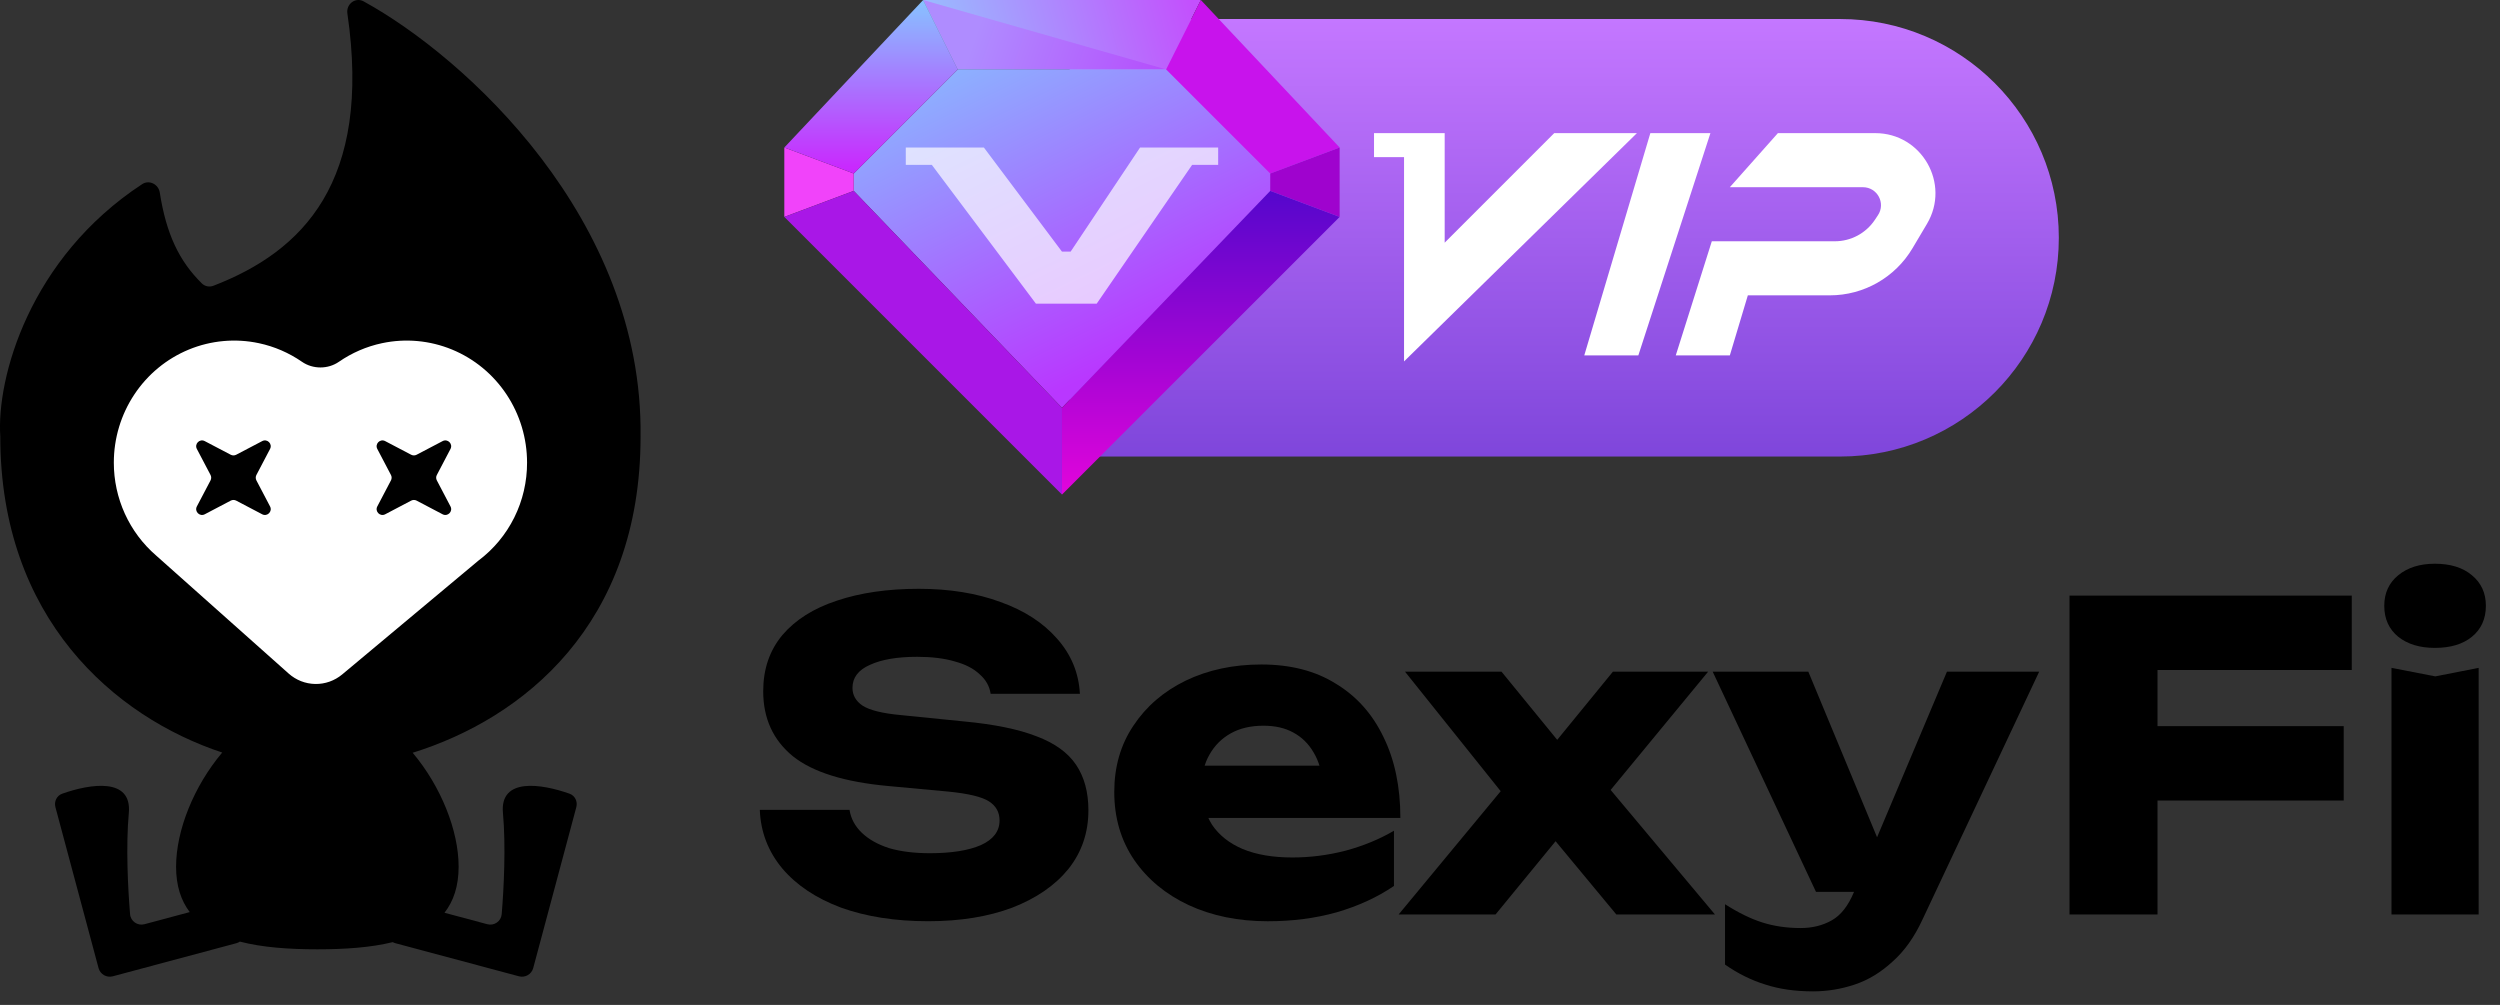 <svg width="102" height="41" viewBox="0 0 102 41" fill="none" xmlns="http://www.w3.org/2000/svg">
<rect x="0" y="0" width="102" height="41" fill="#333333" stroke="none"/>
<path d="M97.573 27.249L99.36 27.596L101.129 27.249L101.129 37.309L97.573 37.309L97.573 27.249ZM99.342 26.434C98.73 26.434 98.232 26.284 97.851 25.983C97.469 25.671 97.278 25.249 97.278 24.717C97.278 24.197 97.469 23.78 97.851 23.468C98.232 23.156 98.73 23 99.342 23C99.978 23 100.481 23.156 100.851 23.468C101.233 23.78 101.424 24.197 101.424 24.717C101.424 25.249 101.233 25.671 100.851 25.983C100.481 26.284 99.978 26.434 99.342 26.434Z" fill="black"/>
<path d="M86.187 29.626L95.623 29.626L95.623 32.661L86.187 32.661L86.187 29.626ZM95.952 24.301L95.952 27.336L86.309 27.336L88.026 25.619L88.026 37.309L84.436 37.309L84.436 24.301L95.952 24.301Z" fill="black"/>
<path d="M73.971 40.448C73.243 40.448 72.595 40.355 72.029 40.17C71.462 39.997 70.913 39.725 70.381 39.355L70.381 36.892C70.924 37.239 71.433 37.488 71.907 37.638C72.381 37.788 72.902 37.864 73.468 37.864C73.942 37.864 74.364 37.76 74.734 37.551C75.104 37.343 75.405 36.962 75.636 36.407L79.435 27.405L83.198 27.405L78.446 37.499C78.111 38.228 77.7 38.806 77.215 39.234C76.74 39.673 76.226 39.985 75.671 40.17C75.116 40.355 74.549 40.448 73.971 40.448ZM74.093 36.389L69.878 27.405L73.78 27.405L77.509 36.389L74.093 36.389Z" fill="black"/>
<path d="M57.065 37.309L61.661 31.758L61.643 32.799L57.325 27.405L61.262 27.405L64.054 30.822L63.014 30.822L65.806 27.405L69.691 27.405L65.216 32.834L65.043 31.429L69.969 37.309L65.945 37.309L62.91 33.649L64.019 33.649L61.019 37.309L57.065 37.309Z" fill="black"/>
<path d="M51.723 37.587C50.521 37.587 49.445 37.367 48.497 36.928C47.561 36.489 46.821 35.876 46.277 35.089C45.734 34.292 45.462 33.367 45.462 32.314C45.462 31.285 45.722 30.383 46.242 29.609C46.763 28.822 47.474 28.21 48.376 27.77C49.289 27.331 50.318 27.111 51.463 27.111C52.654 27.111 53.666 27.371 54.498 27.892C55.342 28.4 55.99 29.123 56.441 30.06C56.903 30.996 57.135 32.1 57.135 33.372L48.324 33.372L48.324 31.239L55.14 31.239L53.978 31.985C53.932 31.476 53.804 31.048 53.596 30.701C53.388 30.343 53.111 30.071 52.764 29.886C52.428 29.701 52.024 29.609 51.55 29.609C51.029 29.609 50.584 29.713 50.214 29.921C49.844 30.129 49.555 30.418 49.347 30.788C49.139 31.146 49.035 31.569 49.035 32.054C49.035 32.679 49.174 33.211 49.451 33.65C49.74 34.078 50.156 34.407 50.7 34.639C51.255 34.87 51.931 34.985 52.729 34.985C53.458 34.985 54.18 34.893 54.897 34.708C55.626 34.511 56.285 34.24 56.874 33.893L56.874 36.147C56.192 36.61 55.412 36.968 54.533 37.223C53.666 37.466 52.729 37.587 51.723 37.587Z" fill="black"/>
<path d="M31 33.042L34.66 33.042C34.717 33.4 34.885 33.712 35.163 33.978C35.44 34.244 35.81 34.453 36.273 34.603C36.747 34.742 37.302 34.811 37.938 34.811C38.816 34.811 39.51 34.701 40.019 34.481C40.528 34.25 40.782 33.915 40.782 33.475C40.782 33.14 40.638 32.88 40.349 32.695C40.059 32.51 39.505 32.377 38.684 32.296L36.255 32.071C34.463 31.909 33.162 31.504 32.353 30.857C31.544 30.197 31.139 29.313 31.139 28.203C31.139 27.301 31.399 26.538 31.919 25.913C32.451 25.289 33.191 24.821 34.139 24.509C35.099 24.185 36.215 24.023 37.487 24.023C38.736 24.023 39.846 24.202 40.817 24.561C41.788 24.907 42.557 25.405 43.124 26.052C43.702 26.7 44.014 27.451 44.06 28.307L40.418 28.307C40.372 27.995 40.221 27.729 39.967 27.509C39.724 27.278 39.389 27.104 38.961 26.989C38.533 26.861 38.019 26.798 37.417 26.798C36.608 26.798 35.966 26.908 35.492 27.127C35.018 27.336 34.781 27.648 34.781 28.064C34.781 28.365 34.92 28.608 35.197 28.793C35.486 28.977 36.001 29.105 36.741 29.174L39.325 29.434C40.562 29.55 41.551 29.752 42.291 30.041C43.031 30.319 43.569 30.706 43.904 31.203C44.239 31.701 44.407 32.319 44.407 33.059C44.407 33.973 44.135 34.77 43.592 35.453C43.048 36.123 42.285 36.649 41.303 37.031C40.32 37.401 39.175 37.586 37.868 37.586C36.527 37.586 35.342 37.401 34.313 37.031C33.295 36.649 32.497 36.117 31.919 35.435C31.341 34.742 31.035 33.944 31 33.042Z" fill="black"/>
<path fill-rule="evenodd" clip-rule="evenodd" d="M0.012 17.814C-0.147 15.425 1.198 10.531 5.799 7.514C6.087 7.325 6.465 7.515 6.519 7.856C6.784 9.552 7.311 10.653 8.235 11.563C8.36 11.686 8.546 11.722 8.71 11.658C12.345 10.255 15.176 7.432 14.173 0.548C14.117 0.169 14.499 -0.128 14.836 0.056C18.982 2.33 26.246 8.93 26.135 17.814C26.135 25.487 21.331 29.316 16.837 30.712C17.989 32.081 18.712 33.883 18.712 35.361C18.712 36.153 18.505 36.767 18.135 37.24L19.881 37.708C20.163 37.783 20.444 37.59 20.469 37.3C20.557 36.249 20.643 34.522 20.52 33.167C20.386 31.71 22.091 31.976 23.238 32.383C23.46 32.462 23.575 32.702 23.514 32.931L21.755 39.498C21.687 39.751 21.426 39.901 21.173 39.833L16.132 38.483C16.094 38.472 16.058 38.458 16.024 38.439C15.134 38.659 14.079 38.732 12.948 38.732C11.781 38.732 10.694 38.654 9.786 38.417C9.744 38.446 9.696 38.469 9.643 38.483L4.602 39.833C4.349 39.901 4.089 39.751 4.021 39.498L2.261 32.931C2.2 32.702 2.315 32.462 2.538 32.383C3.684 31.976 5.389 31.71 5.256 33.167C5.132 34.522 5.219 36.249 5.307 37.3C5.331 37.59 5.613 37.783 5.894 37.708L7.741 37.213C7.384 36.743 7.184 36.138 7.184 35.361C7.184 33.88 7.91 32.074 9.066 30.704C4.654 29.242 0.012 25.216 0.012 17.814Z" fill="black"/>
<path d="M4.644 18.875C4.644 17.884 4.935 16.916 5.481 16.094C6.026 15.272 6.801 14.634 7.706 14.261C8.611 13.889 9.606 13.798 10.562 14.002C11.195 14.136 11.792 14.396 12.322 14.762C12.766 15.069 13.382 15.069 13.826 14.762C14.355 14.396 14.953 14.136 15.586 14.002C16.542 13.798 17.536 13.889 18.442 14.261C19.347 14.634 20.122 15.272 20.667 16.094C21.213 16.916 21.504 17.884 21.504 18.875C21.506 19.652 21.328 20.42 20.983 21.114C20.638 21.809 20.136 22.412 19.519 22.873L13.963 27.516C13.653 27.774 13.264 27.913 12.864 27.906C12.463 27.9 12.078 27.749 11.777 27.481L6.365 22.661C5.825 22.194 5.391 21.613 5.094 20.96C4.797 20.306 4.643 19.595 4.644 18.875Z" fill="white"/>
<path fill-rule="evenodd" clip-rule="evenodd" d="M11.018 18.317C11.127 18.111 10.904 17.888 10.698 17.997L9.636 18.554C9.566 18.59 9.484 18.59 9.415 18.554L8.353 17.997C8.147 17.888 7.924 18.111 8.032 18.317L8.59 19.379C8.626 19.448 8.626 19.531 8.59 19.6L8.032 20.662C7.924 20.868 8.147 21.091 8.353 20.983L9.415 20.425C9.484 20.389 9.566 20.389 9.636 20.425L10.698 20.983C10.904 21.091 11.127 20.868 11.018 20.662L10.461 19.6C10.425 19.531 10.425 19.448 10.461 19.379L11.018 18.317ZM18.38 18.317C18.488 18.111 18.266 17.888 18.059 17.997L16.997 18.554C16.928 18.59 16.846 18.59 16.777 18.554L15.715 17.997C15.508 17.888 15.286 18.111 15.394 18.317L15.951 19.379C15.988 19.448 15.988 19.531 15.951 19.6L15.394 20.662C15.286 20.868 15.508 21.091 15.715 20.983L16.777 20.425C16.846 20.389 16.928 20.389 16.997 20.425L18.059 20.983C18.266 21.091 18.488 20.868 18.38 20.662L17.823 19.6C17.786 19.531 17.786 19.448 17.823 19.379L18.38 18.317Z" fill="black"/>
<path d="M43.642 0.776L75.074 0.776C80.004 0.776 84 4.772 84 9.701V9.701C84 14.631 80.004 18.627 75.074 18.627L43.642 18.627L43.642 0.776Z" fill="url(#paint0_linear_84_1960)"/>
<path d="M48.993 5.8794e-08L37.664 0L39.08 2.832L47.577 2.832L48.993 5.8794e-08Z" fill="url(#paint1_linear_84_1960)"/>
<path d="M47.577 2.832L37.664 0L39.08 2.832L47.577 2.832Z" fill="url(#paint2_linear_84_1960)"/>
<path d="M47.577 2.832L51.825 7.08L51.825 7.788L43.328 16.638L34.832 7.788L34.832 7.08L39.08 2.832L47.577 2.832Z" fill="url(#paint3_linear_84_1960)"/>
<path d="M48.993 7.34925e-09L54.657 6.018L51.825 7.08L47.577 2.832L48.993 7.34925e-09Z" fill="#C813EC"/>
<path d="M54.657 8.85L54.657 6.018L51.825 7.08L51.825 7.788L54.657 8.85Z" fill="#9F03CE"/>
<path d="M32 8.85L32 6.018L34.832 7.08L34.832 7.788L32 8.85Z" fill="#F143FA"/>
<path d="M32.001 8.851L43.329 20.179L43.329 16.639L34.833 7.788L32.001 8.851Z" fill="#A917E7"/>
<path d="M54.658 8.851L43.329 20.179L43.329 16.639L51.826 7.788L54.658 8.851Z" fill="url(#paint4_linear_84_1960)"/>
<path d="M37.665 -7.34925e-09L32.001 6.018L34.833 7.08L39.081 2.832L37.665 -7.34925e-09Z" fill="url(#paint5_linear_84_1960)"/>
<path d="M36.956 6.726L36.956 6.018L40.142 6.018L43.328 10.266L43.682 10.266L46.515 6.018L49.701 6.018L49.701 6.726L48.639 6.726L44.745 12.39L42.266 12.39L38.018 6.726L36.956 6.726Z" fill="white" fill-opacity="0.7"/>
<path fill-rule="evenodd" clip-rule="evenodd" d="M57.285 6.412L56.06 6.412L56.06 5.432L58.943 5.432L58.943 9.901L63.412 5.432L66.786 5.432L57.285 14.746L57.285 6.412ZM66.844 14.501L64.638 14.501L67.334 5.432L69.785 5.432L66.844 14.501ZM72.538 5.432L70.577 7.638L76.008 7.638C76.595 7.638 76.946 8.292 76.62 8.781L76.494 8.971C76.13 9.516 75.518 9.844 74.862 9.844L69.842 9.844L68.371 14.501L70.577 14.501L71.312 12.05L74.657 12.05C76.043 12.05 77.325 11.319 78.031 10.127L78.621 9.133C79.589 7.499 78.411 5.432 76.512 5.432L72.538 5.432Z" fill="white"/>
<defs>
<linearGradient id="paint0_linear_84_1960" x1="65.008" y1="0.776" x2="65.008" y2="18.627" gradientUnits="userSpaceOnUse">
<stop stop-color="#C477FF"/>
<stop offset="1" stop-color="#7F46DB"/>
</linearGradient>
<linearGradient id="paint1_linear_84_1960" x1="35.54" y1="4.956" x2="48.993" y2="1.416" gradientUnits="userSpaceOnUse">
<stop stop-color="#8CDEFF"/>
<stop offset="1" stop-color="#C350FD"/>
</linearGradient>
<linearGradient id="paint2_linear_84_1960" x1="39.434" y1="2.478" x2="46.514" y2="4.956" gradientUnits="userSpaceOnUse">
<stop stop-color="#AF8CFF"/>
<stop offset="1" stop-color="#B550FD"/>
</linearGradient>
<linearGradient id="paint3_linear_84_1960" x1="39.434" y1="2.478" x2="45.453" y2="14.868" gradientUnits="userSpaceOnUse">
<stop stop-color="#8CB2FF"/>
<stop offset="1" stop-color="#B937FF"/>
</linearGradient>
<linearGradient id="paint4_linear_84_1960" x1="48.993" y1="7.788" x2="48.993" y2="20.179" gradientUnits="userSpaceOnUse">
<stop stop-color="#5506CC"/>
<stop offset="1" stop-color="#E205DB"/>
</linearGradient>
<linearGradient id="paint5_linear_84_1960" x1="35.541" y1="-1.83731e-08" x2="35.541" y2="7.08" gradientUnits="userSpaceOnUse">
<stop stop-color="#87C3FF"/>
<stop offset="1" stop-color="#CB24FE"/>
</linearGradient>
</defs>
</svg>
